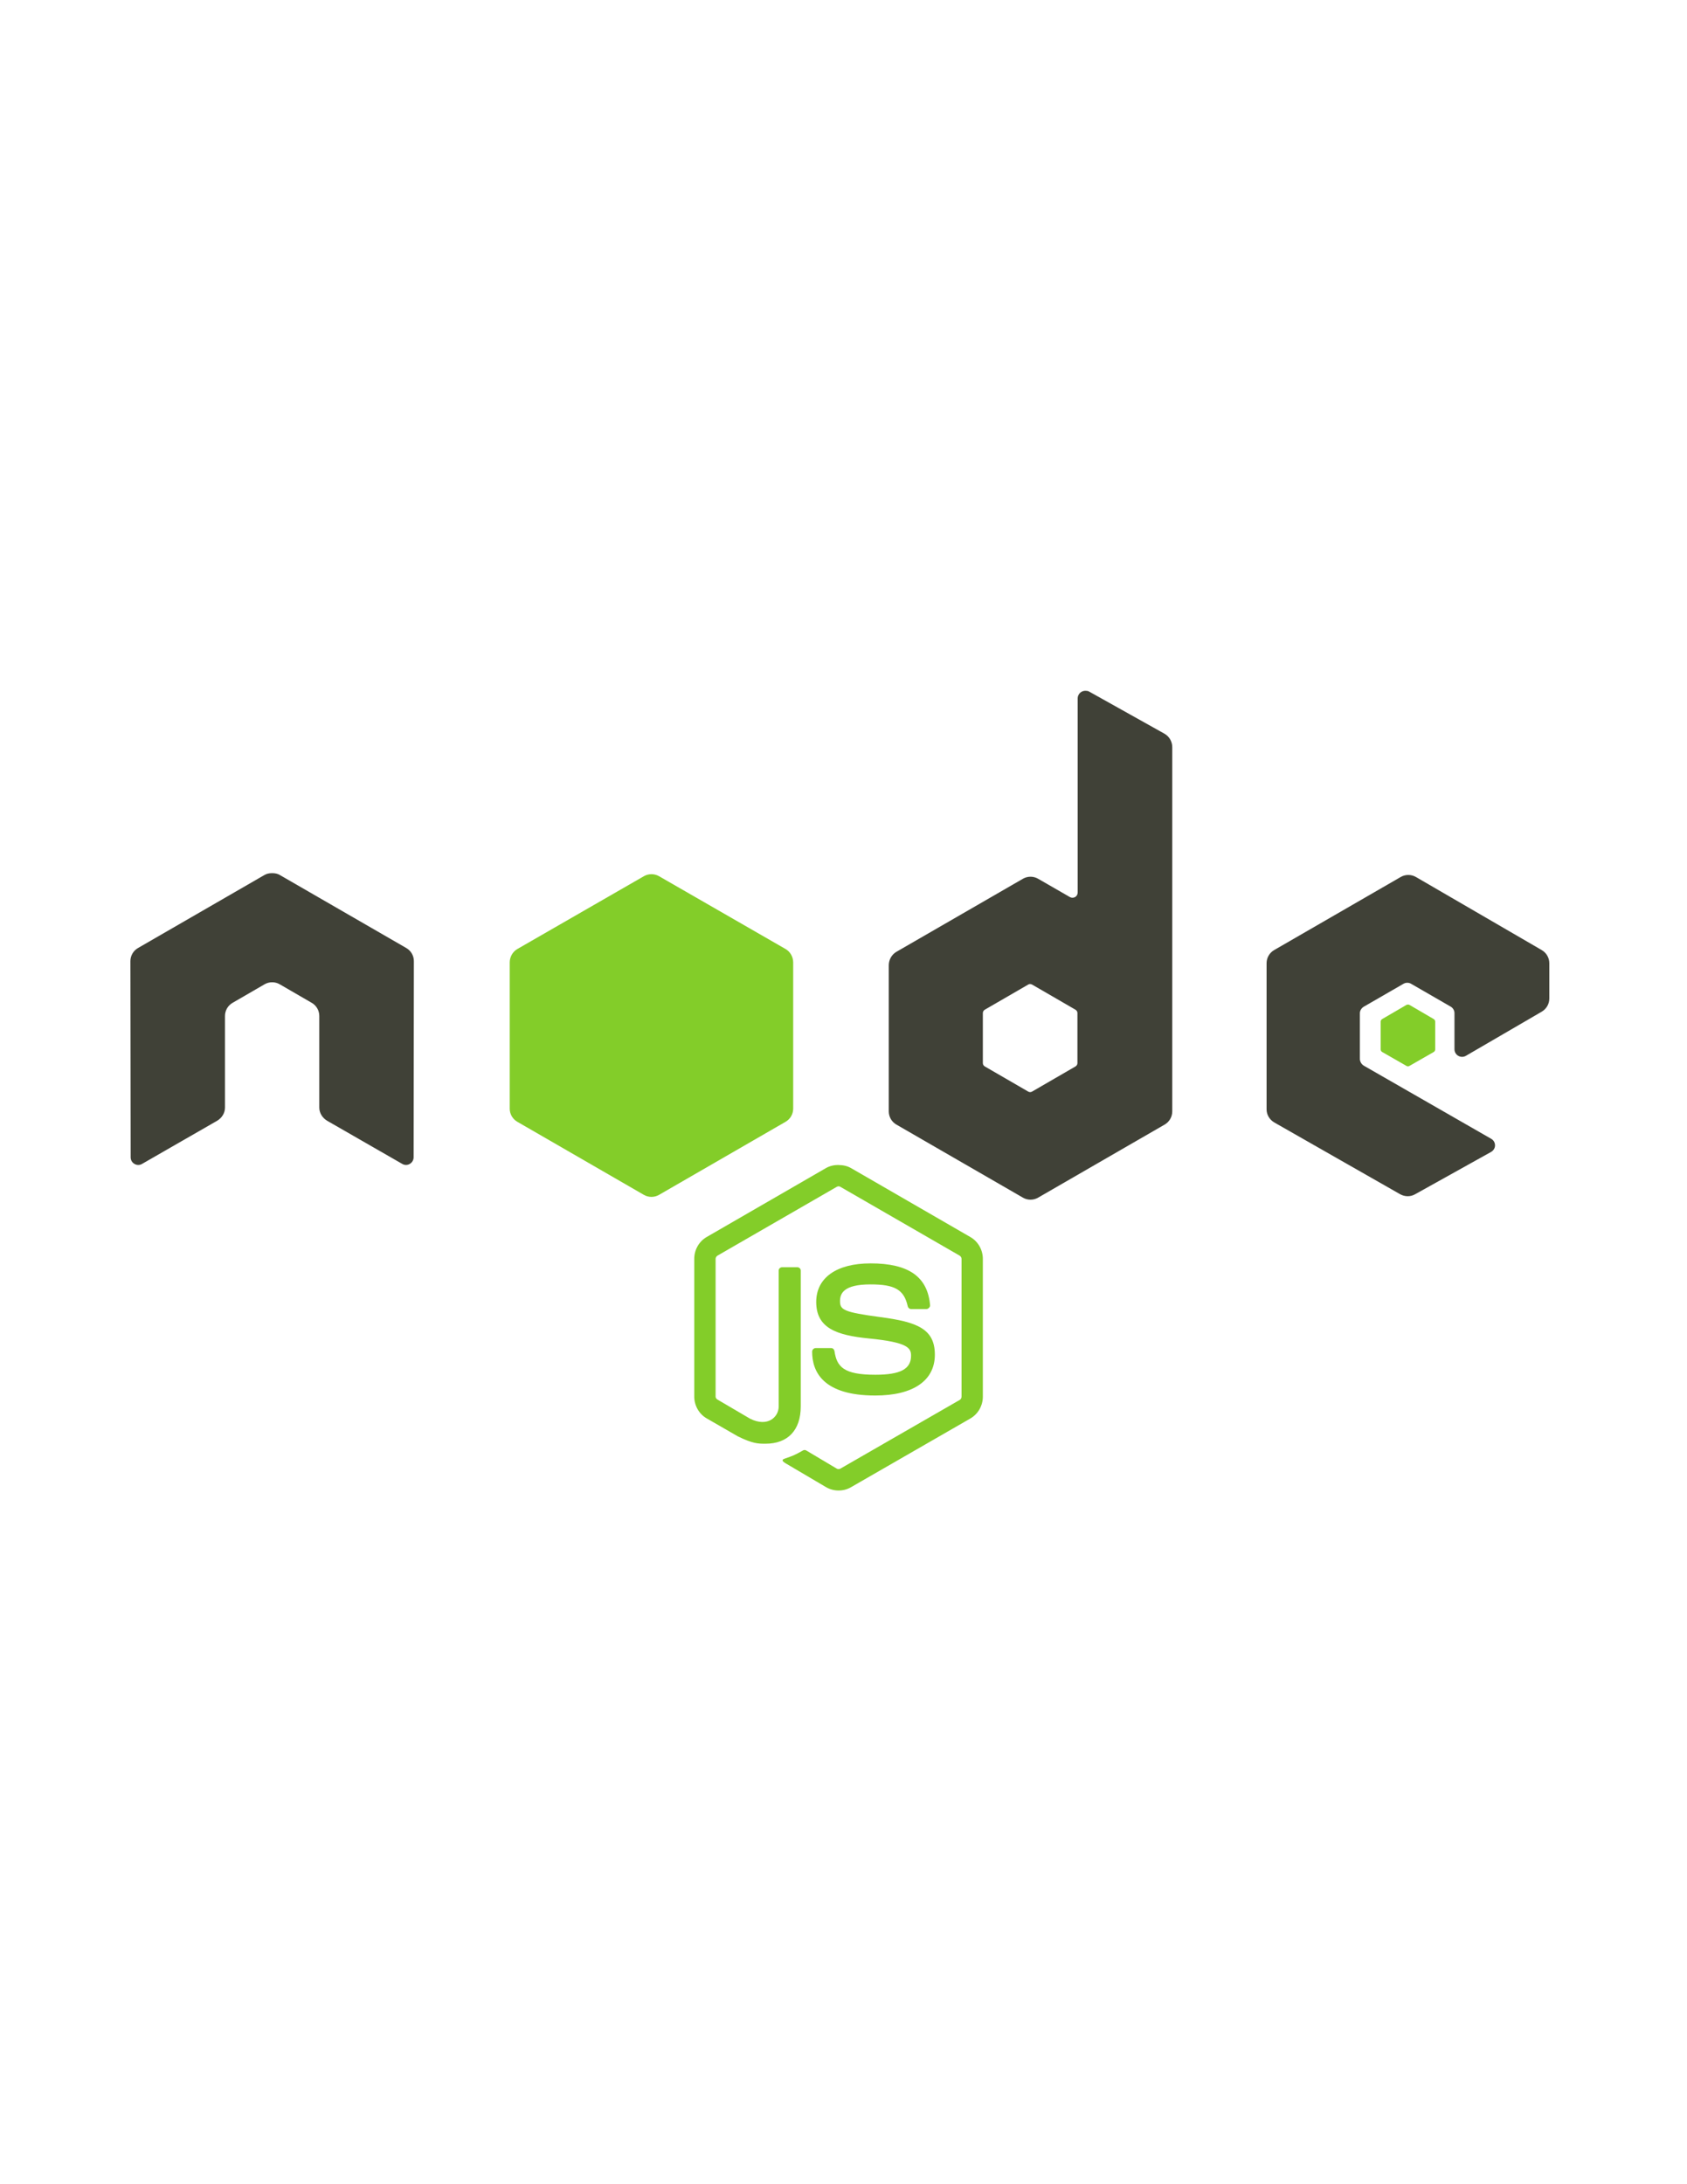<?xml version="1.0" encoding="utf-8"?>
<!-- Generator: Adobe Illustrator 24.3.0, SVG Export Plug-In . SVG Version: 6.00 Build 0)  -->
<svg version="1.1" id="Layer_1" xmlns="http://www.w3.org/2000/svg" xmlns:xlink="http://www.w3.org/1999/xlink" x="0px" y="0px"
	 viewBox="0 0 612 792" enable-background="new 0 0 612 792" xml:space="preserve">
<title>HTML5 Logo</title>
<g transform="matrix(.218 0 0 .218 4.121 14.086)">
	<path fill="#83CD29" d="M1376.496,1873.087c-7.301,0-14.397,1.507-20.678,5.061l-198.733,114.767
		c-12.861,7.407-20.678,21.405-20.678,36.289v229.123c0,14.878,7.817,28.853,20.678,36.283l51.9,29.909
		c25.217,12.432,34.518,12.233,45.995,12.233c37.333,0,58.644-22.654,58.644-62.028V2048.68c0-3.196-2.768-5.483-5.906-5.483
		h-24.894c-3.19,0-5.905,2.346-5.905,5.483v226.161c0,17.452-18.18,35.01-47.678,20.256l-53.953-31.645
		c-1.906-1.038-3.378-2.932-3.378-5.061v-229.123c0-2.17,1.454-4.387,3.378-5.483l198.317-114.356c1.859-1.067,4.07-1.067,5.906,0
		l198.317,114.356c1.888,1.132,3.378,3.243,3.378,5.483v229.123c0,2.187-1.097,4.427-2.956,5.483l-198.734,114.356
		c-1.759,1.015-4.105,1.015-5.905,0l-51.056-30.378c-1.525-0.891-3.595-0.821-5.061,0c-14.092,7.987-16.743,8.914-29.955,13.5
		c-3.255,1.132-8.21,2.897,1.689,8.445l66.667,39.292c6.345,3.671,13.418,5.483,20.678,5.483c7.36,0,14.327-1.759,20.678-5.483
		l198.734-114.356c12.861-7.483,20.678-21.405,20.678-36.283v-229.123c0-14.884-7.817-28.853-20.678-36.289l-198.734-114.767
		c-6.228-3.554-13.371-5.061-20.678-5.061L1376.496,1873.087z M1429.663,2036.81c-56.592,0-90.294,24.085-90.294,64.133
		c0,43.397,33.451,55.384,87.767,60.755c64.978,6.363,70.045,15.904,70.045,28.695c0,22.185-17.687,31.645-59.495,31.645
		c-52.522,0-64.069-13.113-67.933-39.292c-0.457-2.803-2.616-5.061-5.483-5.061h-25.803c-3.231,0.072-5.834,2.674-5.905,5.906
		c0,33.445,18.191,72.994,105.067,72.994c62.884,0,99.156-24.63,99.156-67.933c0-42.81-29.299-54.381-90.294-62.456
		c-61.576-8.21-67.511-12.139-67.511-26.583c0-11.917,4.985-27.856,50.633-27.856c40.775,0,55.847,8.797,62.028,36.289
		c0.54,2.58,2.815,4.692,5.483,4.692h25.803c1.583,0,3.12-0.974,4.222-2.111c1.079-1.214,1.841-2.58,1.689-4.222
		c-3.988-47.349-35.562-69.622-99.156-69.622L1429.663,2036.81z"/>
	<path fill="#404137" d="M1787.134,1084.399c-2.22,0.004-4.401,0.586-6.328,1.689c-3.9,2.282-6.306,6.454-6.328,10.972v322.789
		c0,3.167-1.478,6.005-4.222,7.594c-2.738,1.596-6.123,1.596-8.861,0l-52.745-30.378c-7.831-4.531-17.486-4.531-25.317,0
		l-210.544,121.517c-7.87,4.539-12.667,13.277-12.667,22.361v243.039c-0.013,9.053,4.817,17.421,12.661,21.939l210.55,121.522
		c7.828,4.543,17.489,4.543,25.317,0l210.55-121.522c7.845-4.518,12.674-12.886,12.661-21.939v-605.912
		c0-9.219-5.032-17.869-13.078-22.361l-125.317-70.05c-1.97-1.097-4.152-1.29-6.333-1.267V1084.399z M432.688,1387.777
		c-4.017,0.164-7.788,0.862-11.395,2.956L210.749,1512.25c-7.851,4.51-12.682,12.884-12.655,21.939l0.428,326.173
		c0,4.539,2.346,8.75,6.334,10.966c3.912,2.346,8.761,2.346,12.655,0l124.895-71.734c7.917-4.692,13.078-12.878,13.078-21.933
		v-152.328c0-9.09,4.78-17.417,12.667-21.933l53.167-30.8c3.842-2.234,8.211-3.4,12.655-3.378c4.447-0.026,8.819,1.14,12.661,3.378
		l53.143,30.782c7.876,4.516,12.655,12.855,12.655,21.933v152.322c0,9.066,5.278,17.3,13.078,21.933l124.895,71.734
		c3.929,2.346,8.767,2.346,12.655,0c3.87-2.229,6.334-6.433,6.334-10.966l0.422-326.161c0.051-9.061-4.786-17.446-12.655-21.939
		l-210.544-121.511c-3.56-2.088-7.348-2.792-11.395-2.956H432.7L432.688,1387.777z M2324.691,1390.733
		c-4.445-0.012-8.813,1.153-12.661,3.378l-210.55,121.523c-7.858,4.545-12.667,12.855-12.667,21.933v243.039
		c0,9.137,5.149,17.417,13.078,21.933l208.861,119.048c7.712,4.398,17.124,4.733,24.895,0.411l126.583-70.467
		c4.017-2.229,6.732-6.392,6.744-10.966s-2.364-8.691-6.333-10.966l-211.823-121.523c-3.964-2.264-6.744-6.844-6.744-11.395v-75.997
		c0-4.539,2.815-8.703,6.744-10.967l65.822-37.978c3.917-2.264,8.726-2.264,12.667,0l65.852,37.978
		c3.925,2.255,6.34,6.44,6.328,10.967v59.917c-0.012,4.526,2.403,8.712,6.328,10.966c3.947,2.275,8.726,2.287,12.667,0
		l126.155-73.405c7.829-4.551,12.667-12.884,12.667-21.933v-58.644c0.001-9.049-4.826-17.412-12.661-21.939l-209.283-121.523
		c-3.847-2.227-8.216-3.393-12.661-3.378L2324.691,1390.733z M1695.145,1572.178c1.178-0.005,2.339,0.283,3.378,0.839l72.15,41.772
		c1.959,1.132,3.378,3.225,3.378,5.483v83.544c0,2.27-1.407,4.357-3.378,5.483l-72.15,41.772c-1.964,1.114-4.363,1.114-6.334,0
		l-72.15-41.772c-1.965-1.132-3.378-3.225-3.378-5.483v-83.556c0-2.264,1.419-4.34,3.378-5.483l72.15-41.766
		c0.985-0.569,1.853-0.839,2.956-0.839v-0.006V1572.178z"/>
	<path fill="#83CD29" d="M1065.189,1389.461c-4.446-0.008-8.815,1.157-12.667,3.378l-210.55,121.1
		c-7.87,4.539-12.655,13.283-12.655,22.361v243.039c-0.024,9.052,4.806,17.423,12.655,21.933l210.55,121.523
		c7.827,4.543,17.489,4.543,25.317,0l210.55-121.523c7.845-4.518,12.674-12.886,12.661-21.939v-243.039
		c0-9.09-4.785-17.828-12.667-22.361l-210.55-121.1c-3.848-2.231-8.22-3.397-12.667-3.378L1065.189,1389.461z M2324.28,1606.344
		c-0.839,0-1.771,0-2.533,0.41l-40.506,23.634c-1.536,0.853-2.501,2.46-2.533,4.217v46.417c0,1.748,1.014,3.343,2.533,4.222
		l40.506,23.205c1.419,0.879,3.214,0.879,4.633,0l40.506-23.205c1.501-0.862,2.533-2.475,2.533-4.222v-46.417
		c0-1.748-1.026-3.343-2.533-4.222l-40.506-23.634c-0.75-0.446-1.267-0.41-2.111-0.41L2324.28,1606.344z"/>
</g>
</svg>

